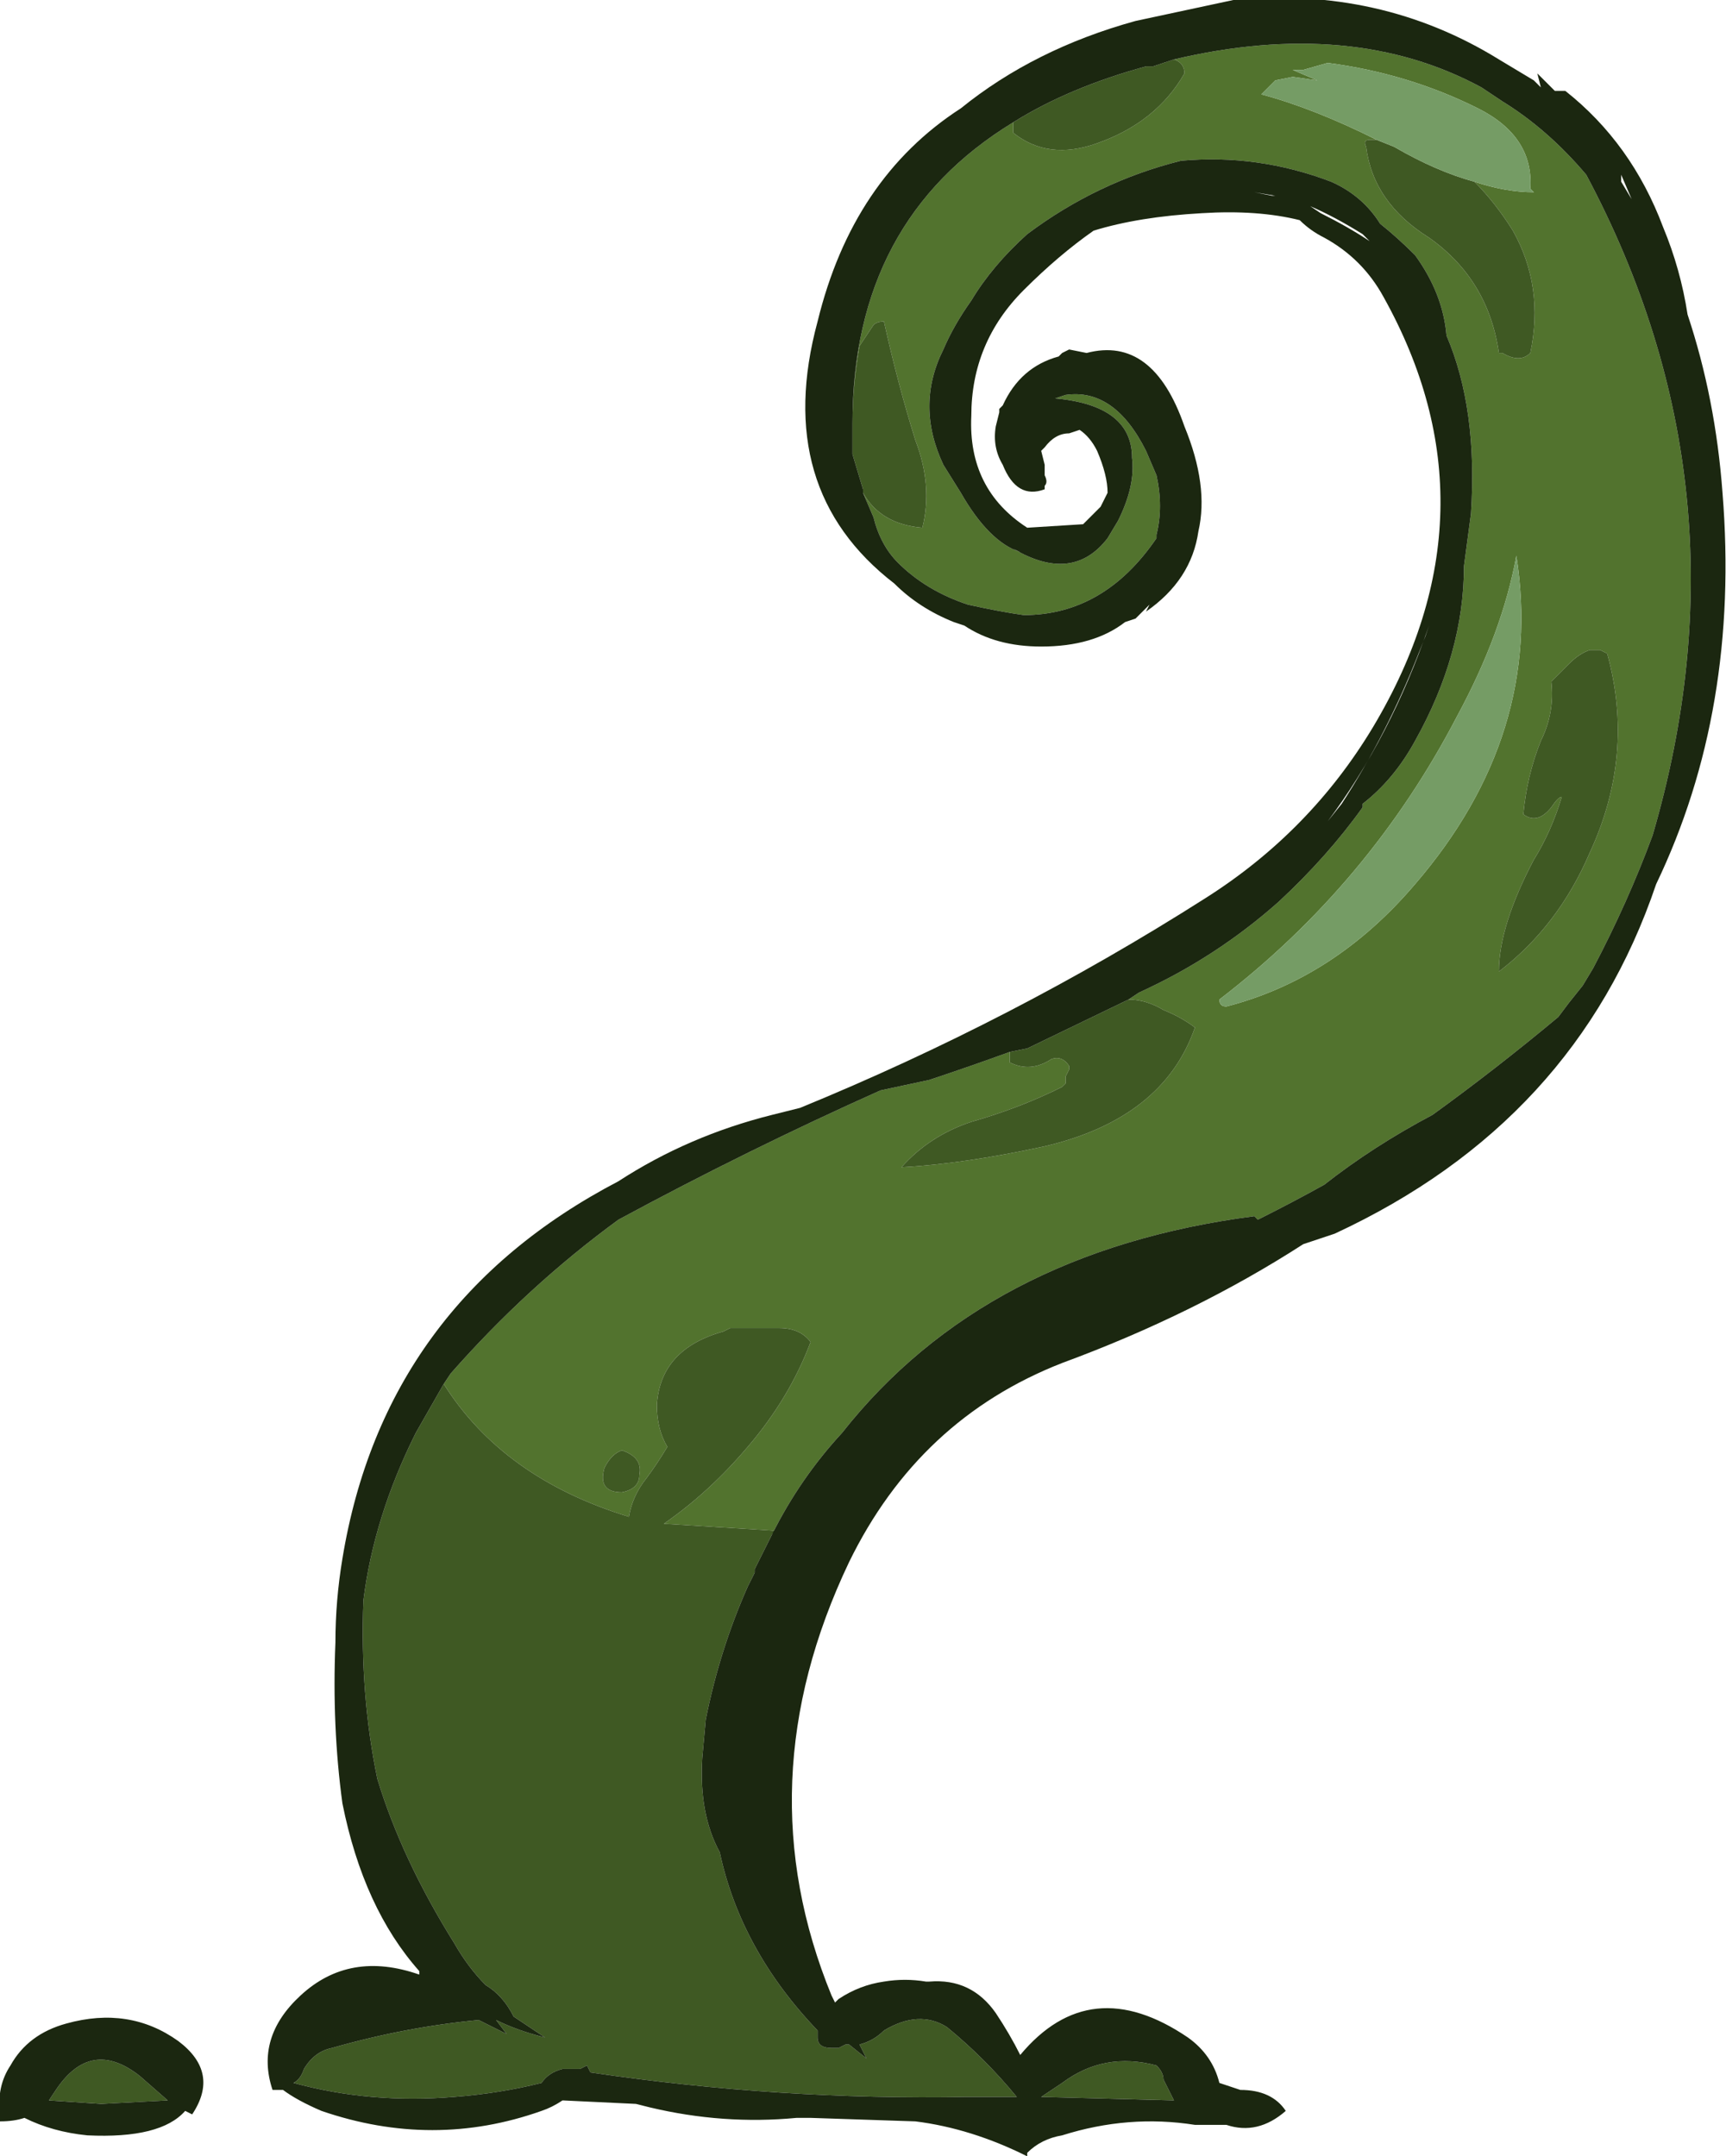 <?xml version="1.0" encoding="UTF-8" standalone="no"?>
<svg xmlns:ffdec="https://www.free-decompiler.com/flash" xmlns:xlink="http://www.w3.org/1999/xlink" ffdec:objectType="shape" height="30.85px" width="24.7px" xmlns="http://www.w3.org/2000/svg">
  <g transform="matrix(1.0, 0.0, 0.0, 1.0, 13.7, 30.35)">
    <path d="M0.8 -28.6 L0.8 -28.45 Q1.3 -28.05 2.0 -28.3 2.85 -28.6 3.25 -29.3 3.25 -29.45 3.1 -29.5 5.65 -30.1 7.5 -29.1 L7.8 -28.9 Q8.45 -28.5 9.0 -27.85 11.4 -23.35 9.95 -18.4 9.6 -17.45 9.1 -16.5 L8.95 -16.25 8.75 -16.0 8.6 -15.8 Q7.7 -15.05 6.8 -14.4 5.95 -13.95 5.25 -13.4 4.8 -13.15 4.3 -12.9 L4.25 -12.95 Q0.4 -12.45 -1.65 -9.85 -2.25 -9.2 -2.65 -8.4 L-2.6 -8.45 -4.2 -8.55 Q-3.55 -9.0 -3.0 -9.65 -2.4 -10.35 -2.1 -11.15 -2.25 -11.35 -2.55 -11.35 L-3.25 -11.35 -3.35 -11.3 Q-4.25 -11.05 -4.3 -10.25 -4.3 -9.9 -4.15 -9.65 -4.3 -9.4 -4.45 -9.2 -4.65 -8.95 -4.7 -8.65 -6.5 -9.2 -7.35 -10.55 L-7.25 -10.7 Q-6.15 -11.95 -4.85 -12.9 -3.0 -13.9 -1.1 -14.75 L-0.4 -14.9 Q0.2 -15.1 0.75 -15.3 L0.75 -15.15 Q1.05 -15.0 1.35 -15.2 1.5 -15.25 1.6 -15.1 L1.6 -15.05 1.55 -14.95 1.55 -14.85 1.5 -14.8 Q0.9 -14.5 0.2 -14.3 -0.4 -14.1 -0.8 -13.65 0.1 -13.7 1.25 -13.95 2.95 -14.35 3.4 -15.65 3.2 -15.8 2.95 -15.9 2.7 -16.05 2.45 -16.05 L2.6 -16.15 Q3.7 -16.65 4.6 -17.45 5.3 -18.1 5.8 -18.8 L5.8 -18.85 Q6.25 -19.2 6.55 -19.75 7.25 -21.0 7.25 -22.25 L7.35 -23.0 Q7.45 -24.5 7.0 -25.55 6.95 -26.15 6.55 -26.7 6.3 -26.95 6.05 -27.15 5.8 -27.55 5.35 -27.75 4.3 -28.15 3.2 -28.05 2.0 -27.75 1.0 -27.0 0.5 -26.55 0.2 -26.05 -0.05 -25.7 -0.2 -25.35 -0.6 -24.55 -0.2 -23.7 L0.05 -23.3 Q0.45 -22.6 0.9 -22.45 L0.8 -22.5 Q1.65 -22.0 2.15 -22.65 L2.3 -22.9 Q2.55 -23.4 2.5 -23.8 2.5 -24.55 1.4 -24.65 L1.55 -24.7 Q2.25 -24.8 2.7 -23.9 L2.85 -23.55 Q2.95 -23.1 2.85 -22.7 L2.85 -22.65 Q2.1 -21.55 0.95 -21.55 0.6 -21.6 0.15 -21.7 -0.45 -21.9 -0.85 -22.3 -1.1 -22.55 -1.2 -22.95 L-1.35 -23.3 Q-1.1 -22.85 -0.5 -22.8 -0.35 -23.4 -0.6 -24.05 -0.85 -24.85 -1.05 -25.75 -1.15 -25.75 -1.2 -25.7 L-1.4 -25.4 Q-1.5 -24.85 -1.5 -24.3 -1.5 -27.2 0.8 -28.6 M7.4 -27.75 Q7.85 -27.6 8.25 -27.6 L8.2 -27.65 Q8.25 -28.4 7.45 -28.8 6.45 -29.3 5.3 -29.45 L4.95 -29.35 4.8 -29.35 5.15 -29.2 4.8 -29.25 4.55 -29.2 4.35 -29.0 Q5.1 -28.8 6.0 -28.35 L5.9 -28.35 Q5.8 -28.35 5.85 -28.25 5.95 -27.45 6.75 -26.95 7.6 -26.35 7.75 -25.3 L7.8 -25.3 Q8.05 -25.15 8.2 -25.3 8.4 -26.25 7.95 -27.05 7.7 -27.45 7.4 -27.75 M3.75 -16.05 Q3.75 -15.95 3.85 -15.95 5.4 -16.35 6.55 -17.7 8.4 -19.85 8.0 -22.4 7.8 -21.3 7.15 -20.1 5.9 -17.7 3.75 -16.05 M9.05 -18.15 Q9.7 -19.55 9.3 -21.0 L9.2 -21.05 9.05 -21.05 Q8.9 -21.0 8.75 -20.85 L8.5 -20.6 Q8.55 -20.15 8.35 -19.75 8.15 -19.25 8.1 -18.7 8.3 -18.55 8.5 -18.8 8.6 -18.95 8.65 -18.95 8.5 -18.45 8.25 -18.05 7.75 -17.1 7.75 -16.45 8.6 -17.1 9.05 -18.15 M-5.05 -9.35 Q-5.15 -9.0 -4.8 -9.0 -4.55 -9.05 -4.55 -9.25 -4.5 -9.5 -4.8 -9.6 -4.95 -9.55 -5.05 -9.35" fill="#52732e" fill-rule="evenodd" stroke="none"/>
    <path d="M3.1 -29.5 Q3.25 -29.45 3.25 -29.3 2.85 -28.6 2.0 -28.3 1.3 -28.05 0.8 -28.45 L0.8 -28.6 Q1.6 -29.1 2.7 -29.4 L2.8 -29.4 3.1 -29.5 M-1.5 -24.3 Q-1.5 -24.85 -1.4 -25.4 L-1.2 -25.7 Q-1.15 -25.75 -1.05 -25.75 -0.85 -24.85 -0.6 -24.05 -0.35 -23.4 -0.5 -22.8 -1.1 -22.85 -1.35 -23.3 L-1.35 -23.35 -1.5 -23.85 -1.5 -24.3 M2.45 -16.05 Q2.7 -16.05 2.95 -15.9 3.2 -15.8 3.4 -15.65 2.95 -14.35 1.25 -13.95 0.1 -13.7 -0.8 -13.65 -0.4 -14.1 0.2 -14.3 0.9 -14.5 1.5 -14.8 L1.55 -14.85 1.55 -14.95 1.6 -15.05 1.6 -15.1 Q1.5 -15.25 1.35 -15.2 1.05 -15.0 0.75 -15.15 L0.75 -15.3 1.0 -15.35 2.45 -16.05 M-7.35 -10.55 Q-6.5 -9.2 -4.7 -8.65 -4.65 -8.95 -4.45 -9.2 -4.3 -9.4 -4.15 -9.65 -4.3 -9.9 -4.3 -10.25 -4.25 -11.05 -3.35 -11.3 L-3.25 -11.35 -2.55 -11.35 Q-2.25 -11.35 -2.1 -11.15 -2.4 -10.35 -3.0 -9.65 -3.55 -9.0 -4.2 -8.55 L-2.6 -8.45 -2.65 -8.4 -2.9 -7.9 -2.9 -7.85 -3.0 -7.65 Q-3.4 -6.75 -3.6 -5.75 L-3.65 -5.2 Q-3.7 -4.4 -3.4 -3.85 -3.1 -2.45 -2.0 -1.3 L-2.0 -1.2 Q-2.0 -1.05 -1.8 -1.05 L-1.7 -1.05 -1.6 -1.1 -1.55 -1.1 -1.3 -0.9 -1.4 -1.1 Q-1.2 -1.15 -1.05 -1.3 -0.55 -1.6 -0.15 -1.35 0.4 -0.9 0.85 -0.35 L0.15 -0.35 Q-2.55 -0.3 -5.25 -0.7 L-5.3 -0.8 -5.4 -0.75 -5.65 -0.75 Q-5.85 -0.7 -5.95 -0.55 -6.55 -0.4 -7.2 -0.35 -8.4 -0.25 -9.5 -0.55 -9.4 -0.6 -9.35 -0.75 -9.2 -1.0 -8.95 -1.05 -7.9 -1.35 -6.85 -1.45 L-6.45 -1.25 -6.6 -1.45 Q-6.3 -1.3 -5.9 -1.2 L-6.35 -1.5 Q-6.5 -1.8 -6.75 -1.95 -7.0 -2.2 -7.2 -2.55 -7.95 -3.75 -8.3 -4.9 -8.55 -6.1 -8.5 -7.45 -8.35 -8.65 -7.75 -9.85 L-7.35 -10.55 M7.4 -27.75 Q7.7 -27.45 7.95 -27.05 8.4 -26.25 8.2 -25.3 8.05 -25.15 7.8 -25.3 L7.75 -25.3 Q7.6 -26.35 6.75 -26.95 5.95 -27.45 5.85 -28.25 5.8 -28.35 5.9 -28.35 L6.0 -28.35 6.25 -28.25 Q6.85 -27.9 7.4 -27.75 M9.05 -18.15 Q8.6 -17.1 7.75 -16.45 7.75 -17.1 8.25 -18.05 8.5 -18.45 8.65 -18.95 8.6 -18.95 8.5 -18.8 8.3 -18.55 8.1 -18.7 8.15 -19.25 8.35 -19.75 8.55 -20.15 8.5 -20.6 L8.75 -20.85 Q8.9 -21.0 9.05 -21.05 L9.2 -21.05 9.3 -21.0 Q9.7 -19.55 9.05 -18.15 M1.2 -0.35 L1.5 -0.55 Q2.1 -1.0 2.85 -0.8 2.95 -0.7 2.95 -0.6 3.0 -0.5 3.05 -0.4 L3.1 -0.3 1.2 -0.35 M-12.25 -0.25 L-13.0 -0.3 -12.9 -0.45 Q-12.4 -1.2 -11.7 -0.65 L-11.3 -0.3 -12.25 -0.25 M-5.05 -9.35 Q-4.95 -9.55 -4.8 -9.6 -4.5 -9.5 -4.55 -9.25 -4.55 -9.05 -4.8 -9.0 -5.15 -9.0 -5.05 -9.35" fill="#3f5923" fill-rule="evenodd" stroke="none"/>
    <path d="M6.0 -28.35 Q5.1 -28.8 4.35 -29.0 L4.55 -29.2 4.8 -29.25 5.15 -29.2 4.8 -29.35 4.95 -29.35 5.3 -29.45 Q6.45 -29.3 7.45 -28.8 8.25 -28.4 8.2 -27.65 L8.25 -27.6 Q7.85 -27.6 7.4 -27.75 6.85 -27.9 6.25 -28.25 L6.0 -28.35 M3.75 -16.05 Q5.9 -17.7 7.15 -20.1 7.8 -21.3 8.0 -22.4 8.4 -19.85 6.55 -17.7 5.4 -16.35 3.85 -15.95 3.75 -15.95 3.75 -16.05" fill="#759c65" fill-rule="evenodd" stroke="none"/>
    <path d="M3.1 -29.5 L2.8 -29.4 2.7 -29.4 Q1.6 -29.1 0.8 -28.6 -1.5 -27.2 -1.5 -24.3 L-1.5 -23.85 -1.35 -23.35 -1.35 -23.3 -1.2 -22.95 Q-1.1 -22.55 -0.85 -22.3 -0.45 -21.9 0.15 -21.7 0.6 -21.6 0.95 -21.55 2.1 -21.55 2.85 -22.65 L2.85 -22.7 Q2.95 -23.1 2.85 -23.55 L2.7 -23.9 Q2.25 -24.8 1.55 -24.7 L1.4 -24.65 Q2.5 -24.55 2.5 -23.8 2.55 -23.4 2.3 -22.9 L2.15 -22.65 Q1.65 -22.0 0.8 -22.5 L0.9 -22.45 Q0.45 -22.6 0.05 -23.3 L-0.2 -23.7 Q-0.6 -24.55 -0.2 -25.35 -0.05 -25.7 0.2 -26.05 0.5 -26.55 1.0 -27.0 2.0 -27.75 3.2 -28.05 4.3 -28.15 5.35 -27.75 5.8 -27.55 6.05 -27.15 6.3 -26.95 6.55 -26.7 6.95 -26.15 7.0 -25.55 7.45 -24.5 7.35 -23.0 L7.25 -22.25 Q7.25 -21.0 6.55 -19.75 6.25 -19.2 5.8 -18.85 L5.8 -18.8 Q5.3 -18.1 4.6 -17.45 3.7 -16.65 2.6 -16.15 L2.45 -16.05 1.0 -15.35 0.75 -15.3 Q0.2 -15.1 -0.4 -14.9 L-1.1 -14.75 Q-3.0 -13.9 -4.85 -12.9 -6.15 -11.95 -7.25 -10.7 L-7.35 -10.55 -7.75 -9.85 Q-8.35 -8.65 -8.5 -7.45 -8.55 -6.1 -8.3 -4.9 -7.95 -3.75 -7.2 -2.55 -7.0 -2.2 -6.75 -1.95 -6.5 -1.8 -6.35 -1.5 L-5.9 -1.2 Q-6.3 -1.3 -6.6 -1.45 L-6.45 -1.25 -6.85 -1.45 Q-7.9 -1.35 -8.95 -1.05 -9.2 -1.0 -9.35 -0.75 -9.4 -0.6 -9.5 -0.55 -8.4 -0.25 -7.2 -0.35 -6.55 -0.4 -5.95 -0.55 -5.85 -0.7 -5.65 -0.75 L-5.4 -0.75 -5.3 -0.8 -5.25 -0.7 Q-2.55 -0.3 0.15 -0.35 L0.85 -0.35 Q0.4 -0.9 -0.15 -1.35 -0.55 -1.6 -1.05 -1.3 -1.2 -1.15 -1.4 -1.1 L-1.3 -0.9 -1.55 -1.1 -1.6 -1.1 -1.7 -1.05 -1.8 -1.05 Q-2.0 -1.05 -2.0 -1.2 L-2.0 -1.3 Q-3.1 -2.45 -3.4 -3.85 -3.7 -4.4 -3.65 -5.2 L-3.6 -5.75 Q-3.4 -6.75 -3.0 -7.65 L-2.9 -7.85 -2.9 -7.9 -2.65 -8.4 Q-2.25 -9.2 -1.65 -9.85 0.4 -12.45 4.25 -12.95 L4.3 -12.9 Q4.8 -13.15 5.25 -13.4 5.95 -13.95 6.8 -14.4 7.7 -15.05 8.6 -15.8 L8.75 -16.0 8.95 -16.25 9.1 -16.5 Q9.6 -17.45 9.95 -18.4 11.4 -23.35 9.0 -27.85 8.45 -28.5 7.8 -28.9 L7.5 -29.1 Q5.65 -30.1 3.1 -29.5 M2.55 -30.05 L3.95 -30.35 Q6.05 -30.55 7.75 -29.5 L8.25 -29.2 8.35 -29.1 8.3 -29.3 8.55 -29.05 8.7 -29.05 Q9.65 -28.3 10.1 -27.1 10.35 -26.5 10.45 -25.85 10.85 -24.65 10.95 -23.3 11.2 -20.2 10.0 -17.7 8.85 -14.3 5.4 -12.7 L4.95 -12.55 Q3.4 -11.55 1.5 -10.85 -0.55 -10.05 -1.55 -8.0 -3.05 -4.85 -1.8 -1.8 L-1.75 -1.7 -1.7 -1.75 Q-1.4 -1.95 -1.05 -2.0 -0.75 -2.05 -0.45 -2.0 L-0.4 -2.0 Q0.2 -2.05 0.55 -1.55 0.75 -1.25 0.9 -0.95 1.9 -2.15 3.3 -1.2 3.65 -0.95 3.75 -0.55 3.9 -0.5 4.05 -0.45 4.5 -0.45 4.7 -0.15 4.3 0.2 3.85 0.05 3.65 0.05 3.4 0.05 2.45 -0.1 1.5 0.2 1.2 0.25 1.0 0.45 L1.0 0.5 Q0.2 0.1 -0.6 0.0 L-2.1 -0.05 -2.3 -0.05 Q-3.35 0.05 -4.4 -0.2 L-4.6 -0.25 -5.65 -0.3 Q-5.8 -0.2 -5.95 -0.15 -7.5 0.4 -9.1 -0.15 -9.45 -0.3 -9.65 -0.45 L-9.8 -0.45 Q-10.05 -1.2 -9.4 -1.8 -8.7 -2.45 -7.7 -2.1 L-7.7 -2.15 Q-8.5 -3.05 -8.8 -4.55 -8.95 -5.65 -8.9 -6.85 -8.9 -7.45 -8.8 -8.05 -8.2 -11.7 -4.85 -13.45 -3.85 -14.1 -2.65 -14.4 L-2.25 -14.5 Q0.8 -15.75 3.55 -17.5 5.05 -18.45 5.95 -19.95 7.8 -23.05 6.1 -26.1 5.8 -26.65 5.25 -26.95 5.05 -27.05 4.9 -27.2 4.3 -27.35 3.5 -27.3 2.6 -27.25 1.95 -27.05 1.45 -26.7 0.95 -26.2 0.2 -25.45 0.2 -24.4 0.15 -23.35 1.0 -22.8 L1.8 -22.85 2.05 -23.1 2.15 -23.3 Q2.15 -23.55 2.0 -23.9 1.9 -24.1 1.75 -24.2 L1.6 -24.15 Q1.4 -24.15 1.25 -23.95 L1.2 -23.9 1.25 -23.7 1.25 -23.55 Q1.3 -23.45 1.25 -23.4 L1.25 -23.35 Q0.85 -23.2 0.65 -23.7 0.5 -23.95 0.55 -24.25 L0.6 -24.45 0.6 -24.5 0.65 -24.55 Q0.9 -25.1 1.45 -25.25 L1.5 -25.3 1.6 -25.35 1.85 -25.3 Q2.8 -25.55 3.25 -24.25 3.6 -23.4 3.45 -22.75 3.35 -22.05 2.7 -21.6 L2.75 -21.7 2.55 -21.5 2.4 -21.45 Q1.95 -21.1 1.2 -21.1 0.55 -21.1 0.1 -21.4 L-0.05 -21.45 Q-0.55 -21.65 -0.9 -22.0 -2.65 -23.35 -2.0 -25.75 -1.5 -27.8 0.05 -28.8 1.1 -29.65 2.55 -30.05 M9.5 -27.85 L9.5 -27.75 9.65 -27.5 9.5 -27.85 M5.8 -27.0 Q5.4 -27.25 5.05 -27.4 L5.2 -27.3 Q5.6 -27.1 5.9 -26.9 L5.8 -27.0 M6.75 -21.4 Q6.2 -19.8 5.3 -18.6 L5.5 -18.85 Q6.15 -19.85 6.6 -21.0 L6.7 -21.25 6.75 -21.4 M4.5 -27.55 L4.25 -27.6 4.55 -27.55 4.5 -27.55 M1.2 -0.35 L3.1 -0.3 3.05 -0.4 Q3.0 -0.5 2.95 -0.6 2.95 -0.7 2.85 -0.8 2.1 -1.0 1.5 -0.55 L1.2 -0.35 M-13.7 0.0 L-13.7 -0.1 Q-13.75 -0.5 -13.55 -0.8 -13.3 -1.25 -12.75 -1.4 -11.85 -1.65 -11.15 -1.15 -10.55 -0.7 -10.95 -0.1 L-11.05 -0.15 Q-11.4 0.25 -12.45 0.2 -12.95 0.15 -13.35 -0.05 -13.5 0.0 -13.7 0.0 M-12.25 -0.25 L-11.3 -0.3 -11.7 -0.65 Q-12.4 -1.2 -12.9 -0.45 L-13.0 -0.3 -12.25 -0.25" fill="#1b2710" fill-rule="evenodd" stroke="none"/>
  </g>
</svg>
